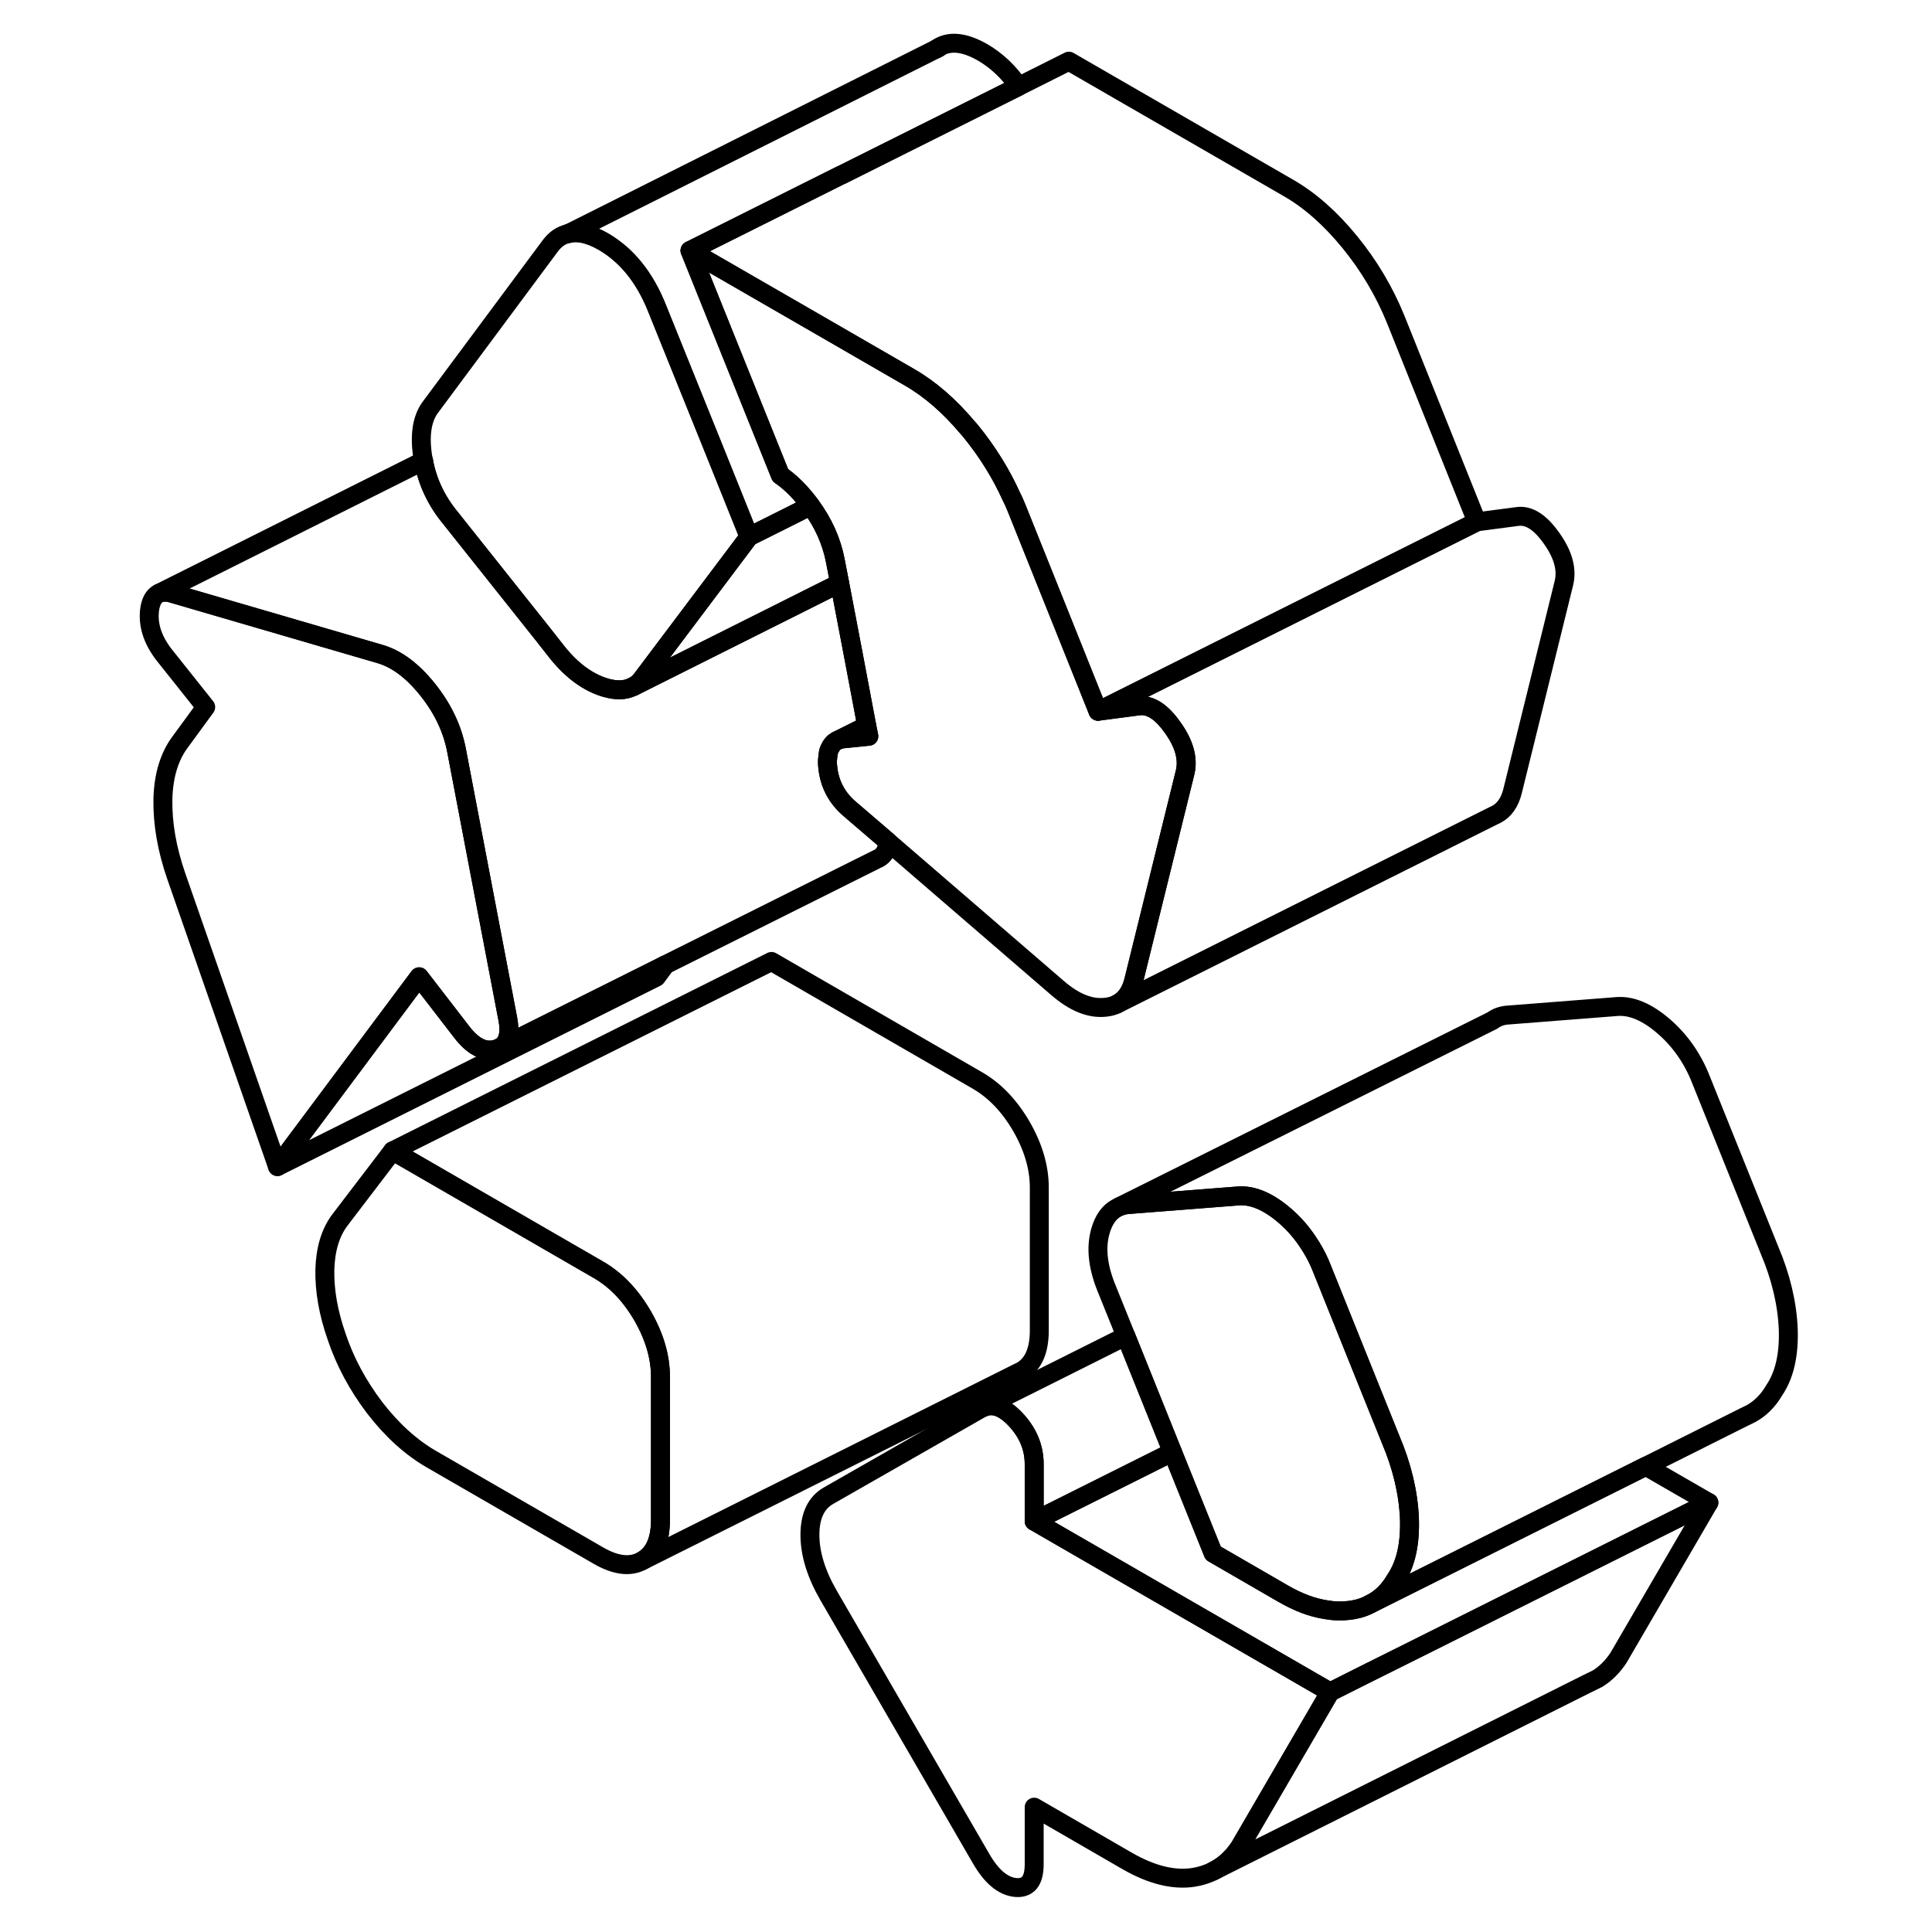<svg width="48" height="48" viewBox="0 0 91 102" fill="none" xmlns="http://www.w3.org/2000/svg" stroke-width="1px"
     stroke-linecap="round" stroke-linejoin="round">
    <path d="M68.91 80.15C68.96 81.5 68.72 82.59 68.17 83.4C67.83 83.99 67.38 84.42 66.83 84.69L66.65 84.78C66.38 84.9 66.07 84.98 65.74 85.02C65.34 85.07 64.92 85.06 64.48 84.98C63.77 84.87 63.03 84.59 62.25 84.14L58.55 82L56.4 76.66L53.94 70.54L52.96 68.11C52.47 66.95 52.34 65.92 52.59 65.02C52.76 64.41 53.05 63.99 53.47 63.77L53.61 63.7C53.76 63.64 53.93 63.6 54.11 63.59L59.87 63.14C60.63 63.08 61.46 63.43 62.33 64.18C62.84 64.62 63.27 65.12 63.63 65.69C63.66 65.73 63.69 65.78 63.72 65.83C63.95 66.2 64.15 66.6 64.31 67.02L66.21 71.75L67.92 76C68.52 77.41 68.85 78.8 68.91 80.15Z" stroke="currentColor" stroke-linejoin="round"/>
    <path d="M64.72 89.33L59.95 97.52C59.57 98.09 59.11 98.51 58.56 98.78C58.23 98.95 57.87 99.06 57.48 99.12C56.44 99.27 55.29 98.98 54.03 98.26L49.1 95.41V98.43C49.1 99.31 48.77 99.71 48.11 99.65C47.45 99.58 46.85 99.08 46.3 98.13L38.25 84.24C37.59 83.1 37.26 82.03 37.26 81.03C37.26 80.03 37.59 79.33 38.25 78.96L46.3 74.36L46.43 74.3C46.94 74.08 47.5 74.29 48.11 74.93C48.77 75.63 49.1 76.42 49.1 77.3V80.31L64.72 89.33Z" stroke="currentColor" stroke-linejoin="round"/>
    <path d="M29.37 72.7V80.24C29.37 81.31 29.05 82.03 28.42 82.39C27.79 82.75 27.01 82.66 26.08 82.12L17.28 77.04C16.19 76.41 15.19 75.5 14.28 74.32C13.38 73.13 12.71 71.88 12.27 70.56C11.83 69.3 11.63 68.13 11.65 67.04C11.68 65.96 11.94 65.09 12.43 64.43L15.23 60.76L26.08 67.03C27.01 67.56 27.79 68.38 28.42 69.46C29.05 70.55 29.37 71.63 29.37 72.7Z" stroke="currentColor" stroke-linejoin="round"/>
    <path d="M20.98 55.26L20.9 55.3L20.78 55.36C20.78 55.36 20.7 55.39 20.65 55.4C20.05 55.56 19.45 55.24 18.85 54.45L16.63 51.57L9.15 61.59L3.8 46.24C3.31 44.82 3.08 43.48 3.1 42.2C3.13 40.93 3.45 39.9 4.05 39.12L5.36 37.33L3.14 34.54C2.54 33.75 2.3 32.97 2.4 32.18C2.46 31.75 2.62 31.47 2.86 31.34L2.9 31.32C3.1 31.24 3.34 31.24 3.64 31.34L14.57 34.53C15.45 34.79 16.28 35.41 17.08 36.41C17.87 37.4 18.38 38.46 18.6 39.6L21.31 53.8C21.45 54.52 21.33 55.01 20.98 55.26Z" stroke="currentColor" stroke-linejoin="round"/>
    <path d="M34.05 28.33L28.46 35.76C28.31 35.98 28.13 36.15 27.92 36.25H27.9C27.51 36.46 27.03 36.47 26.45 36.3C25.55 36.03 24.71 35.42 23.94 34.47L23.17 33.49L18.27 27.33C17.53 26.43 17.06 25.43 16.86 24.33C16.85 24.27 16.84 24.24 16.83 24.19C16.64 23.04 16.76 22.15 17.2 21.53L23.53 13.01C23.8 12.64 24.11 12.42 24.48 12.34L24.5 12.33C25.03 12.2 25.64 12.35 26.36 12.76C27.59 13.48 28.54 14.65 29.19 16.29L32.24 23.85L34.04 28.33H34.05Z" stroke="currentColor" stroke-linejoin="round"/>
    <path d="M84.72 79.33L69.1 87.14L66.49 88.44L64.72 89.33L49.1 80.31L56.4 76.66L58.55 82L62.25 84.14C63.03 84.59 63.77 84.87 64.48 84.98C64.92 85.06 65.34 85.07 65.74 85.02C66.07 84.98 66.38 84.9 66.65 84.78L66.83 84.69L81.39 77.41L84.72 79.33Z" stroke="currentColor" stroke-linejoin="round"/>
    <path d="M49.37 62.7V70.24C49.37 71.31 49.05 72.03 48.42 72.39L48.23 72.48L28.42 82.39C29.05 82.03 29.37 81.31 29.37 80.24V72.7C29.37 71.63 29.05 70.55 28.42 69.46C27.79 68.38 27.01 67.56 26.08 67.03L15.23 60.76L35.23 50.76L46.08 57.03C47.01 57.56 47.79 58.38 48.42 59.46C49.05 60.55 49.37 61.63 49.37 62.7Z" stroke="currentColor" stroke-linejoin="round"/>
    <path d="M48.28 4.56L38.91 9.24H38.9L30.93 13.23L35.7 25.09C36.17 25.41 36.63 25.85 37.08 26.41C37.16 26.51 37.23 26.6 37.3 26.7L36.51 27.1L34.05 28.33L32.25 23.85L29.2 16.29C28.55 14.65 27.6 13.48 26.37 12.76C25.65 12.35 25.04 12.2 24.51 12.33L43.94 2.58C44.56 2.13 45.37 2.19 46.37 2.76C47.11 3.19 47.75 3.79 48.28 4.56Z" stroke="currentColor" stroke-linejoin="round"/>
    <path d="M72.47 27.55L60.39 33.59L52.47 37.55L50.7 33.13L48.19 26.87C48.1 26.66 48.02 26.45 47.91 26.25C47.35 25 46.63 23.85 45.77 22.79C45.71 22.72 45.65 22.64 45.58 22.57C44.62 21.43 43.6 20.54 42.52 19.92L38.47 17.58L30.93 13.23L38.9 9.25H38.91L48.28 4.56L50.93 3.23L62.52 9.92C63.67 10.58 64.75 11.54 65.77 12.79C66.78 14.03 67.59 15.39 68.19 16.87L72.47 27.55Z" stroke="currentColor" stroke-linejoin="round"/>
    <path d="M29.63 50.94L29.15 51.59L9.15 61.59L16.63 51.57L18.85 54.45C19.45 55.24 20.05 55.56 20.65 55.4C20.7 55.39 20.74 55.37 20.78 55.36L20.9 55.3L20.98 55.26L29.03 51.24L29.21 51.15L29.63 50.94Z" stroke="currentColor" stroke-linejoin="round"/>
    <path d="M84.72 79.33L79.95 87.52C79.64 87.99 79.28 88.35 78.85 88.62L78.22 88.93L58.56 98.78C59.11 98.51 59.57 98.09 59.95 97.52L64.72 89.33L66.49 88.44L69.1 87.14L84.72 79.33Z" stroke="currentColor" stroke-linejoin="round"/>
    <path d="M88.91 70.15C88.96 71.5 88.72 72.59 88.17 73.4C87.85 73.95 87.43 74.37 86.93 74.64L86.58 74.81L81.39 77.41L66.83 84.69C67.38 84.42 67.83 83.99 68.17 83.4C68.72 82.59 68.96 81.5 68.91 80.15C68.85 78.8 68.52 77.41 67.92 76L66.21 71.75L64.31 67.02C64.15 66.6 63.95 66.2 63.72 65.83C63.69 65.78 63.66 65.73 63.63 65.69C63.27 65.12 62.84 64.62 62.33 64.18C61.46 63.43 60.63 63.08 59.87 63.14L54.11 63.59C53.93 63.6 53.76 63.64 53.61 63.7L73.29 53.88C73.52 53.71 73.79 53.61 74.11 53.59L79.87 53.14C80.63 53.08 81.46 53.43 82.33 54.18C83.21 54.94 83.87 55.89 84.31 57.02L87.92 66C88.52 67.41 88.85 68.8 88.91 70.15Z" stroke="currentColor" stroke-linejoin="round"/>
    <path d="M49.1 80.31V77.3C49.1 76.42 48.77 75.63 48.11 74.93C47.5 74.29 46.94 74.08 46.43 74.3L53.94 70.54L56.4 76.66L49.1 80.31Z" stroke="currentColor" stroke-linejoin="round"/>
    <path d="M41.37 44.43C41.35 44.87 41.18 45.16 40.88 45.32L40.81 45.35L29.64 50.93H29.63L29.21 51.15L29.03 51.24L20.98 55.26C21.33 55.01 21.45 54.52 21.31 53.8L18.6 39.6C18.38 38.46 17.87 37.4 17.08 36.41C16.28 35.41 15.45 34.79 14.57 34.53L3.64 31.34C3.34 31.24 3.1 31.24 2.9 31.32L16.86 24.33C17.06 25.43 17.53 26.43 18.27 27.33L23.17 33.49L23.94 34.47C24.71 35.42 25.55 36.03 26.45 36.3C27.03 36.47 27.51 36.46 27.9 36.26H27.92L38.13 31.14L38.83 30.79L39.58 34.72L40.26 38.32L38.8 39.05L38.67 39.11C38.67 39.11 38.65 39.12 38.64 39.13C38.57 39.17 38.51 39.22 38.46 39.28C38.4 39.35 38.35 39.43 38.31 39.52C38.26 39.61 38.23 39.72 38.22 39.84C38.21 39.89 38.2 39.95 38.2 40.01C38.18 40.15 38.18 40.31 38.2 40.49C38.29 41.39 38.68 42.14 39.4 42.74L41.37 44.43Z" stroke="currentColor" stroke-linejoin="round"/>
    <path d="M40.37 38.87L38.99 39.01C38.92 39.01 38.86 39.03 38.8 39.05L40.26 38.32L40.37 38.87Z" stroke="currentColor" stroke-linejoin="round"/>
    <path d="M16.86 24.33V24.32" stroke="currentColor" stroke-linejoin="round"/>
    <path d="M77.07 30.77L74.36 41.75C74.21 42.37 73.91 42.79 73.47 43.01L73.38 43.05L53.47 53.01C53.91 52.79 54.21 52.37 54.36 51.75L57.07 40.77C57.24 40.05 57.02 39.26 56.41 38.41C55.81 37.56 55.21 37.18 54.6 37.27L52.47 37.55L60.39 33.59L72.47 27.55L74.6 27.27C75.21 27.18 75.81 27.56 76.41 28.41C77.02 29.26 77.24 30.05 77.07 30.77Z" stroke="currentColor" stroke-linejoin="round"/>
    <path d="M57.07 40.77L54.36 51.75C54.21 52.37 53.91 52.79 53.47 53.01C53.29 53.1 53.08 53.16 52.84 53.18C52.04 53.26 51.21 52.92 50.33 52.16L41.37 44.43L39.4 42.74C38.68 42.14 38.29 41.39 38.2 40.49C38.18 40.31 38.18 40.15 38.2 40.01C38.2 39.95 38.21 39.89 38.22 39.84C38.23 39.72 38.26 39.61 38.31 39.52C38.35 39.43 38.4 39.35 38.46 39.28C38.51 39.22 38.57 39.17 38.64 39.13C38.65 39.12 38.66 39.12 38.67 39.11L38.8 39.05C38.86 39.03 38.92 39.02 38.99 39.01L40.37 38.87L40.26 38.32L39.58 34.72L38.83 30.79L38.6 29.6C38.4 28.57 37.97 27.61 37.3 26.7C37.23 26.6 37.16 26.51 37.08 26.41C36.63 25.85 36.17 25.41 35.7 25.09L30.93 13.23L38.47 17.58L42.52 19.92C43.6 20.54 44.62 21.43 45.58 22.57C45.65 22.64 45.71 22.72 45.77 22.79C46.63 23.85 47.35 25 47.91 26.24C48.02 26.45 48.1 26.66 48.19 26.87L50.7 33.13L52.47 37.55L54.6 37.27C55.21 37.18 55.81 37.56 56.41 38.41C57.02 39.26 57.24 40.05 57.07 40.77Z" stroke="currentColor" stroke-linejoin="round"/>
    <path d="M38.83 30.79L38.13 31.14L27.92 36.25C28.13 36.15 28.31 35.98 28.46 35.76L34.05 28.33L36.51 27.1L37.3 26.7C37.97 27.61 38.4 28.57 38.6 29.6L38.83 30.79Z" stroke="currentColor" stroke-linejoin="round"/>
    <path d="M44.05 2.53L43.94 2.58" stroke="currentColor" stroke-linejoin="round"/>
    <path d="M24.49 12.33L24.48 12.34" stroke="currentColor" stroke-linejoin="round"/>
</svg>